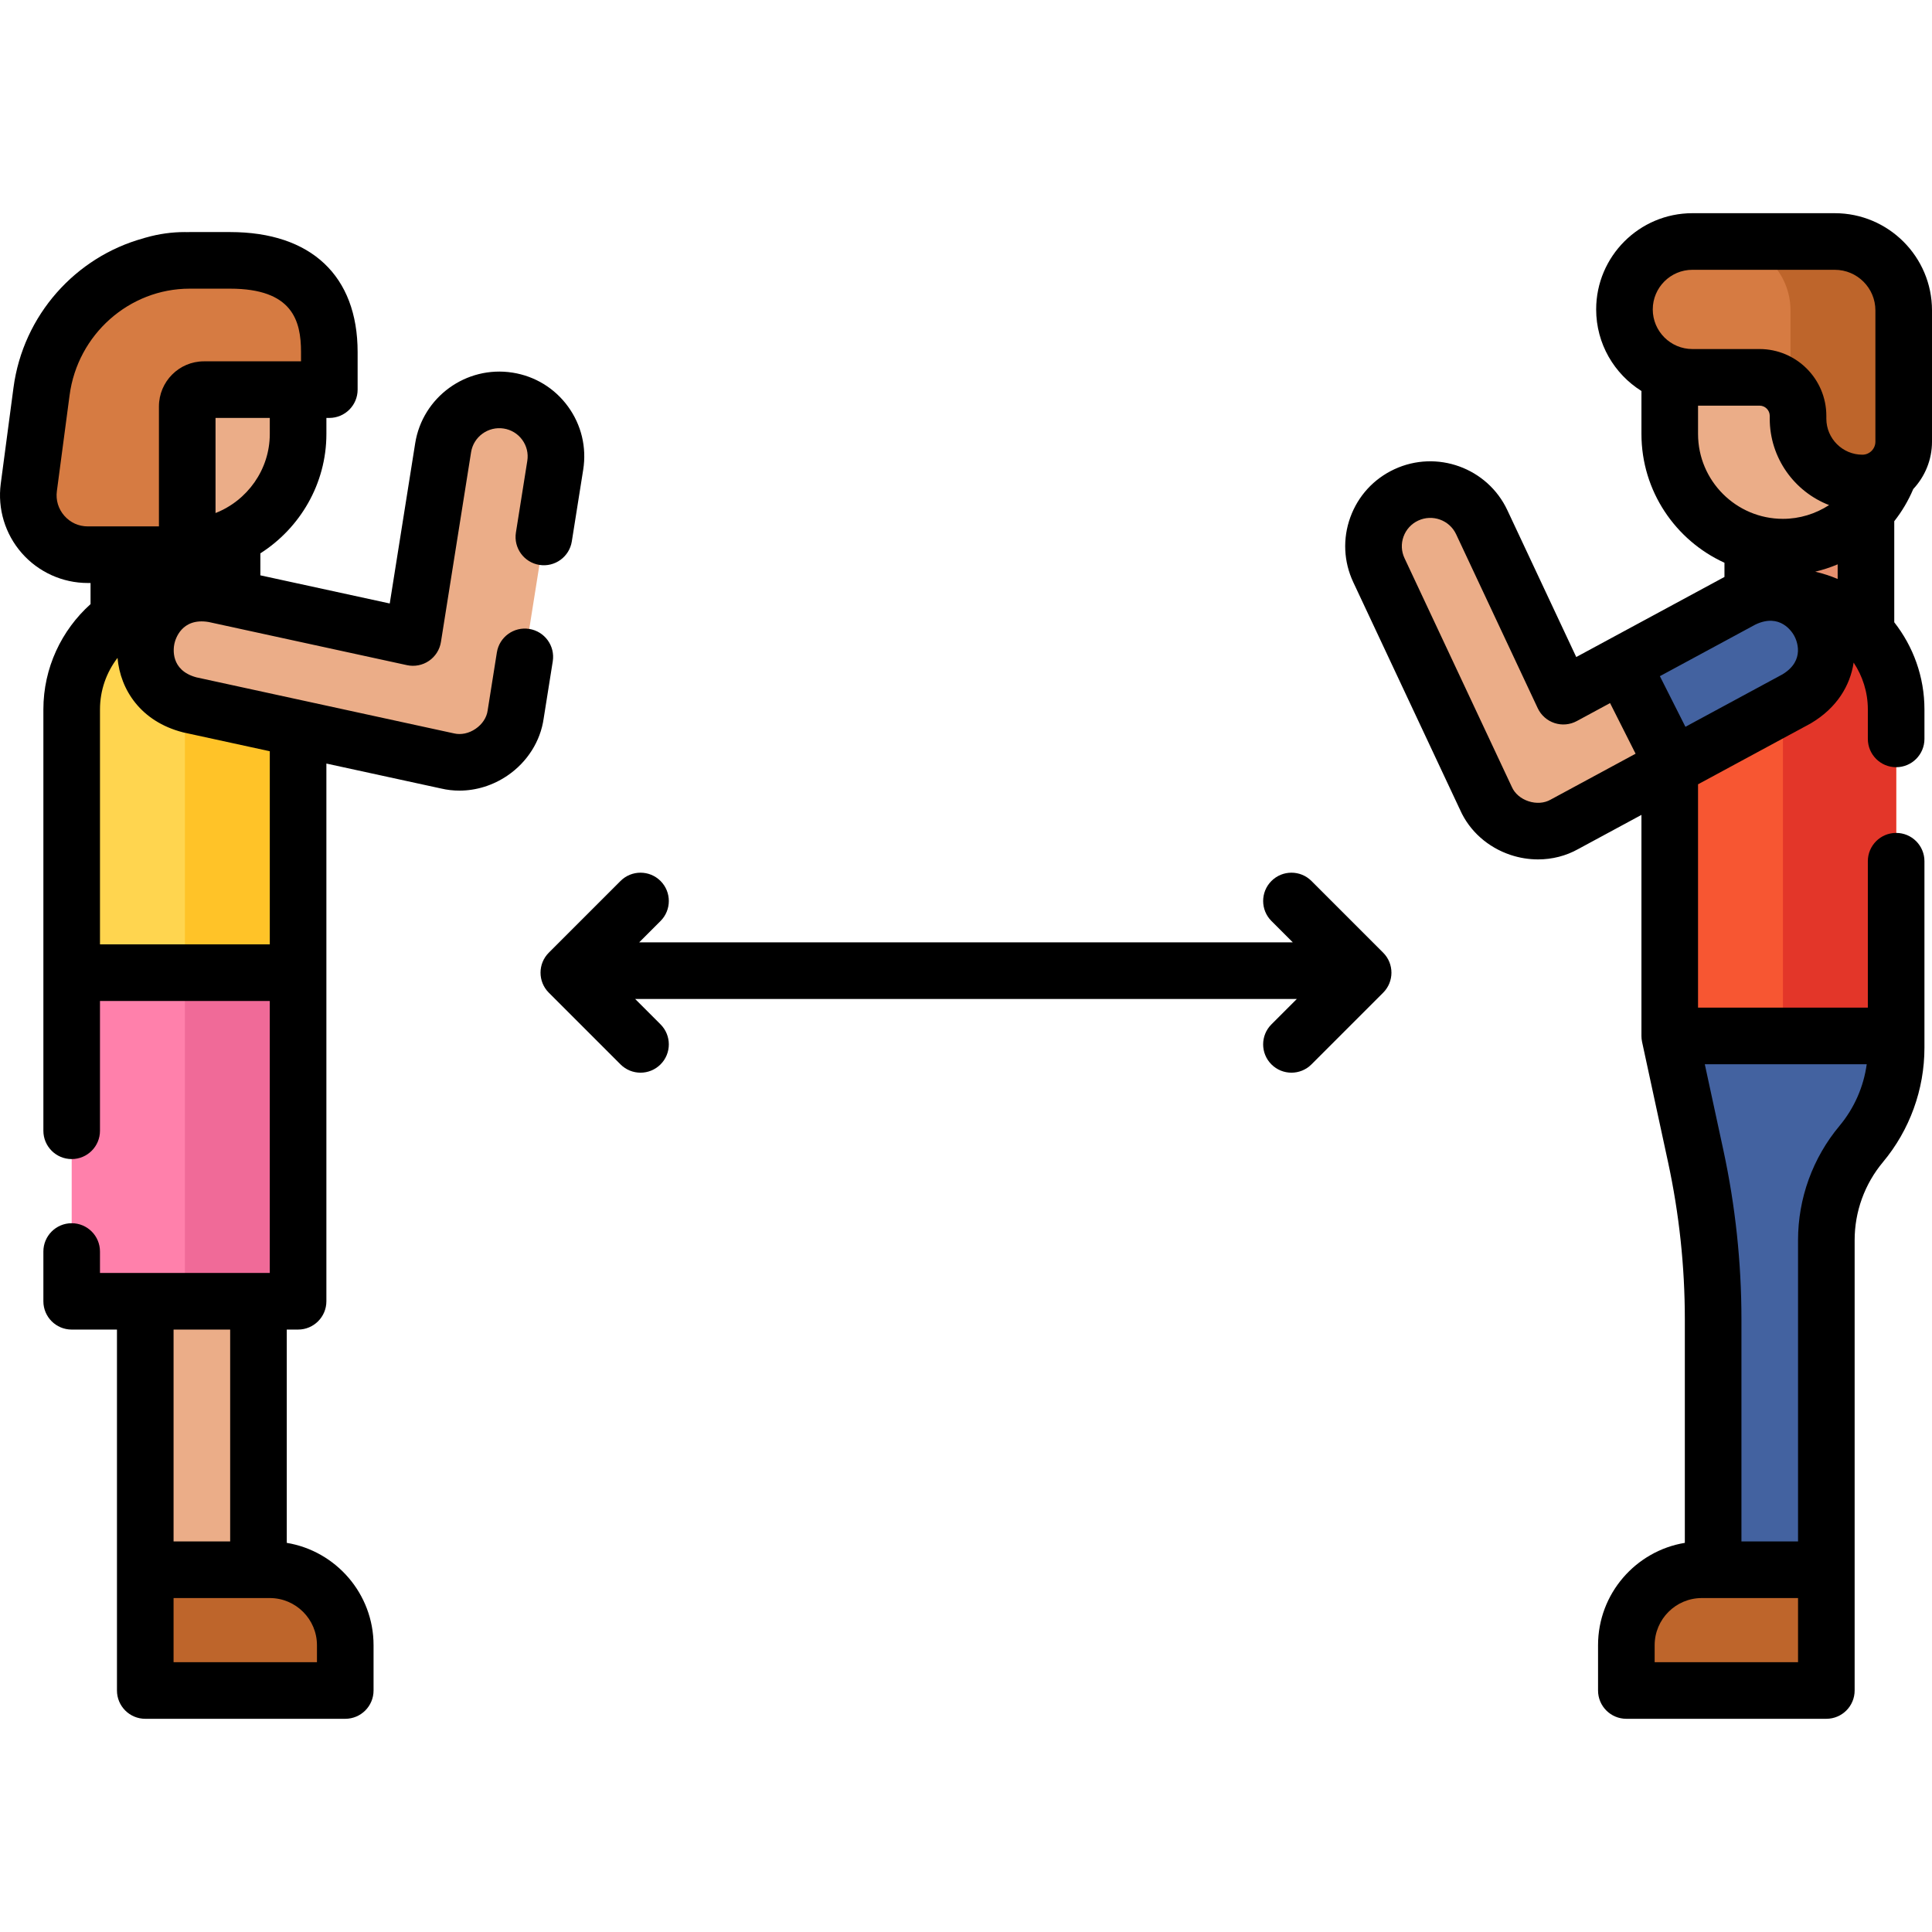 <svg id="Layer_1" enable-background="new 0 0 512 512" height="512" viewBox="0 0 512 512" width="512" xmlns="http://www.w3.org/2000/svg"><g><path d="m31.5 129h30v50h-30z" fill="#e8916f"/><path d="m79 257.773h-60v-69.773c0-16.569 13.431-30 30-30 16.569 0 30 13.431 30 30z" fill="#ffd54f"/><path d="m49 158c-5.466 0-10.586 1.469-15 4.023 8.964 5.188 15 14.874 15 25.977v69.773h30v-69.773c0-16.569-13.431-30-30-30z" fill="#ffc328"/><path d="m38.5 287.773h30v160.227h-30z" fill="#ebad88"/><path d="m19 257.773h60v87.077h-60z" fill="#ff80ab"/><path d="m49 257.773h30v87.077h-30z" fill="#f06a98"/><path d="m49 145c-16.569 0-30-13.431-30-30v-16c0-16.569 13.431-30 30-30 16.569 0 30 13.431 30 30v16c0 16.569-13.431 30-30 30z" fill="#ebad88"/><path d="m91.5 448h-53v-32h33c11.046 0 20 8.954 20 20z" fill="#be652b"/><path d="m134.646 106.156c-8.205-1.283-15.91 4.311-17.21 12.497l-7.987 50.29-52.71-11.468c-19.626-3.475-25.791 24.295-6.454 29.318 0 0 68.295 14.858 68.295 14.858 8.189 1.957 16.939-4.015 18.083-12.334 0 0 10.485-66.015 10.485-66.015 1.3-8.184-4.297-15.862-12.502-17.146z" fill="#ebad88"/><path d="m464.5 129h30v50h-30z" fill="#e8916f" transform="matrix(-1 0 0 -1 959 308)"/><path d="m442.5 274.541h60v-86.541c0-16.569-13.431-30-30-30-16.569 0-30 13.431-30 30z" fill="#f75632"/><path d="m472.5 158c-5.466 0-10.586 1.469-15 4.023 8.964 5.188 15 14.874 15 25.977v86.541h30v-86.541c0-16.569-13.431-30-30-30z" fill="#e33629"/><path d="m502.5 274.538v3.12c0 9.321-3.274 18.347-9.25 25.5-5.976 7.153-9.25 16.179-9.25 25.5v119.342h-30v-98.402c0-14.511-1.545-28.981-4.61-43.165l-6.89-31.894h60z" fill="#4362a0"/><path d="m472.5 145c16.569 0 30-13.431 30-30v-16c0-16.569-13.431-30-30-30-16.569 0-30 13.431-30 30v16c0 16.569 13.431 30 30 30z" fill="#ebad88"/><path d="m431 448h53v-32h-33c-11.046 0-20 8.954-20 20z" fill="#be652b"/><path d="m372.673 131.161c7.527-3.509 16.482-.273 20.002 7.231l21.629 46.099 47.458-25.644c17.891-8.784 31.519 16.184 14.336 26.376 0 0-61.49 33.225-61.49 33.225-7.324 4.153-17.388.843-20.796-6.832 0 0-28.392-60.513-28.392-60.513-3.52-7.503-.273-16.432 7.253-19.942z" fill="#ebad88"/><path d="m476.098 185.224c17.183-10.192 3.555-35.161-14.336-26.376l-31.895 17.234c3.99 7.726 9.279 18.261 13.542 26.805 15.992-8.641 32.689-17.664 32.689-17.663z" fill="#4362a0"/><path d="m54.037 103.256h33.238v-9.949c0-19.692-13.385-24.307-26.308-24.307h-10.716c-19.832 0-36.604 14.845-39.24 34.731l-3.372 25.433c-1.252 9.447 6.099 17.836 15.628 17.836h26.354v-39.276c0-2.467 1.977-4.468 4.416-4.468z" fill="#d67b42"/><path d="m504.5 82.256v34.795c0 6.047-4.902 10.949-10.949 10.949-9.417 0-17.051-7.634-17.051-17.051v-.744c0-5.636-4.569-10.205-10.205-10.205h-17.795c-9.941 0-18-8.059-18-18 0-9.941 8.059-18 18-18h37.744c10.082 0 18.256 8.174 18.256 18.256z" fill="#d67b42"/><path d="m486.244 64h-30c10.083 0 18.256 8.174 18.256 18.256v21.899c1.251 1.694 2 3.782 2 6.05v.744c0 9.417 7.634 17.051 17.051 17.051 6.047 0 10.949-4.902 10.949-10.949v-34.795c0-10.082-8.174-18.256-18.256-18.256z" fill="#be652b"/><g><path d="m347.553 233.469c-2.93-2.929-7.678-2.929-10.607 0s-2.929 7.678 0 10.606l5.658 5.658h-173.211l5.658-5.658c2.929-2.929 2.929-7.678 0-10.606-2.929-2.929-7.678-2.929-10.607 0l-19 19c-2.929 2.929-2.929 7.678 0 10.606l19 19c1.464 1.464 3.384 2.197 5.303 2.197s3.839-.732 5.303-2.197c2.929-2.929 2.929-7.678 0-10.606l-6.735-6.735h175.365l-6.736 6.735c-2.929 2.929-2.929 7.678 0 10.606 1.465 1.464 3.385 2.197 5.304 2.197s3.839-.732 5.304-2.197l19-19c2.929-2.929 2.929-7.678 0-10.606z"/><path d="m507.037 129.599c3.069-3.296 4.963-7.7 4.963-12.548v-34.795c0-14.202-11.555-25.756-25.757-25.756h-37.743c-14.061 0-25.5 11.439-25.5 25.5 0 9.105 4.801 17.106 12 21.619v11.381c0 15.151 9.037 28.223 22 34.133v3.763l-39.278 21.223-18.257-38.913c-5.267-11.226-18.708-16.091-29.961-10.843-.001 0-.001 0-.001 0-5.464 2.548-9.603 7.068-11.654 12.728-2.049 5.649-1.771 11.757.781 17.198l28.073 59.833c.086.184.175.361.265.532l-.011.005c2.479 5.583 7.369 9.93 13.418 11.925 2.37.782 4.812 1.168 7.227 1.168 3.733 0 7.4-.924 10.631-2.738l16.767-9.06v58.585c0 .227.014.451.034.673.002.027.001.054.004.081.027.275.071.544.128.809.001.007.002.014.003.021l6.89 31.887c2.947 13.666 4.441 27.658 4.441 41.589v59.274c-13.029 2.155-23 13.495-23 27.126v12c0 4.142 3.357 7.5 7.5 7.5h53c4.143 0 7.5-3.358 7.5-7.5v-119.339c0-3.761.65-7.464 1.929-10.998 1.288-3.543 3.165-6.805 5.577-9.694 7.09-8.488 10.994-19.251 10.994-30.308v-49.429c0-4.142-3.357-7.5-7.5-7.5s-7.5 3.358-7.5 7.5v38.809h-45v-59.19l29.664-16.029c.088-.047.175-.097.261-.147 6.896-4.091 10.402-10.01 11.309-16.08 2.374 3.573 3.767 7.84 3.767 12.406v7.82c0 4.142 3.357 7.5 7.5 7.5s7.5-3.358 7.5-7.5v-7.82c0-8.661-2.986-16.696-8-23.09v-26.779c2.026-2.575 3.729-5.437 5.036-8.532zm-30.537 310.901h-38v-4.5c0-6.893 5.607-12.5 12.5-12.5h25.5zm18.2-158.46c-.821 5.973-3.31 11.646-7.206 16.312-3.532 4.229-6.278 9.002-8.167 14.196-1.876 5.185-2.827 10.605-2.827 16.112v79.84h-15v-58.9c0-14.992-1.607-30.049-4.779-44.754l-4.928-22.806zm-13.639-130.539c2.041-.482 4.025-1.138 5.939-1.945v3.873c-1.903-.802-3.889-1.447-5.939-1.928zm-32.561-80.001h37.743c5.932 0 10.757 4.825 10.757 10.756v34.795c0 1.902-1.547 3.449-3.448 3.449-5.267 0-9.552-4.285-9.552-9.551v-.744c0-9.763-7.942-17.705-17.705-17.705h-17.795c-5.79 0-10.5-4.71-10.5-10.5s4.71-10.5 10.5-10.5zm1.5 43.5v-7.5h16.295c1.491 0 2.705 1.213 2.705 2.705v.744c0 10.428 6.538 19.352 15.727 22.904-3.572 2.317-7.794 3.647-12.227 3.647-12.406 0-22.5-10.093-22.5-22.5zm-38.958 96.851c-.045.024-.089.049-.134.074-1.657.939-3.786 1.091-5.834.416-2.037-.672-3.644-2.045-4.408-3.767-.021-.049-.044-.1-.067-.148-.174-.37-28.389-60.507-28.389-60.507-.849-1.808-.94-3.837-.261-5.713.685-1.887 2.066-3.395 3.893-4.247 3.777-1.761 8.28-.137 10.043 3.619l21.629 46.099c.876 1.868 2.483 3.292 4.442 3.938 1.96.646 4.097.457 5.913-.525l8.815-4.763c1.969 3.872 4.23 8.356 6.766 13.417zm61.345-33.147-25.733 13.905c-2.537-5.061-4.8-9.547-6.768-13.416l25.299-13.67c6.571-3.15 9.75 1.946 10.323 3.005.566 1.046 3.058 6.427-3.121 10.176z"/><path d="m146.489 175.257c.65-4.091-2.14-7.934-6.23-8.584s-7.934 2.14-8.584 6.23l-2.421 15.239c-.008.052-.016.104-.023.155-.256 1.867-1.419 3.631-3.188 4.842-1.781 1.218-3.866 1.663-5.721 1.22-.049-.012-.099-.023-.149-.034l-68.132-14.823c-6.978-1.887-6.076-7.749-5.823-8.911.256-1.176 1.891-6.956 9.085-5.751l52.552 11.433c2.012.437 4.123.027 5.826-1.137s2.852-2.978 3.175-5.016l7.987-50.29c.651-4.097 4.533-6.906 8.644-6.265 1.991.312 3.737 1.377 4.918 3 1.175 1.614 1.649 3.59 1.336 5.562l-3.018 18.996c-.65 4.091 2.14 7.934 6.23 8.584 4.088.647 7.934-2.14 8.584-6.23l3.018-18.997c.942-5.936-.486-11.881-4.021-16.74-3.542-4.868-8.773-8.062-14.73-8.994-12.267-1.917-23.831 6.485-25.776 18.731l-6.742 42.451-34.287-7.46v-5.825c10.491-6.685 17.5-18.428 17.5-31.644v-4.244h.775c4.142 0 7.5-3.358 7.5-7.5v-9.949c0-20.214-12.322-31.808-33.808-31.808h-10.717c-.244 0-.485.013-.728.017-.172-.007-.343-.017-.523-.017-3.46 0-6.907.482-10.246 1.434-.117.029-.238.062-.367.097s-.251.082-.377.123c-17.907 4.91-31.877 20.301-34.435 39.593l-3.372 25.433c-.88 6.645 1.148 13.348 5.565 18.389s10.795 7.933 17.498 7.933h.733v5.595c-7.681 6.899-12.5 16.898-12.5 27.905v111.667c0 4.142 3.358 7.5 7.5 7.5s7.5-3.358 7.5-7.5v-34.397h45v72.08h-45v-5.684c0-4.142-3.358-7.5-7.5-7.5s-7.5 3.358-7.5 7.5v13.184c0 4.142 3.358 7.5 7.5 7.5h12v95.65c0 4.142 3.358 7.5 7.5 7.5h53c4.142 0 7.5-3.358 7.5-7.5v-12c0-13.631-9.971-24.971-23-27.126v-56.524h3c4.142 0 7.5-3.358 7.5-7.5v-142.5l30.42 6.618c1.588.373 3.21.556 4.834.556 4.449 0 8.915-1.376 12.757-4.003 5.232-3.578 8.716-9.075 9.569-15.093zm-74.991-60.257c0 9.467-5.992 17.675-14.379 20.959v-25.202h14.379zm-54.449 21.682c-1.592-1.817-2.294-4.138-1.977-6.533l3.372-25.433c2.132-16.086 15.805-28.216 31.805-28.216h10.716c16.573 0 18.808 8.497 18.808 16.808v2.449h-25.738c-6.57 0-11.916 5.369-11.916 11.968v31.775h-18.854c-2.416 0-4.624-1.001-6.216-2.818zm43.949 271.818h-15v-56.15h15zm23 27.5v4.5h-38v-17h25.5c6.893 0 12.5 5.607 12.5 12.5zm-12.5-185.73h-45v-62.27c0-5.108 1.732-9.852 4.647-13.655.748 8.515 6.212 16.841 17.252 19.709.097.025.194.048.292.07l22.81 4.963v51.183z"/></g></g></svg>